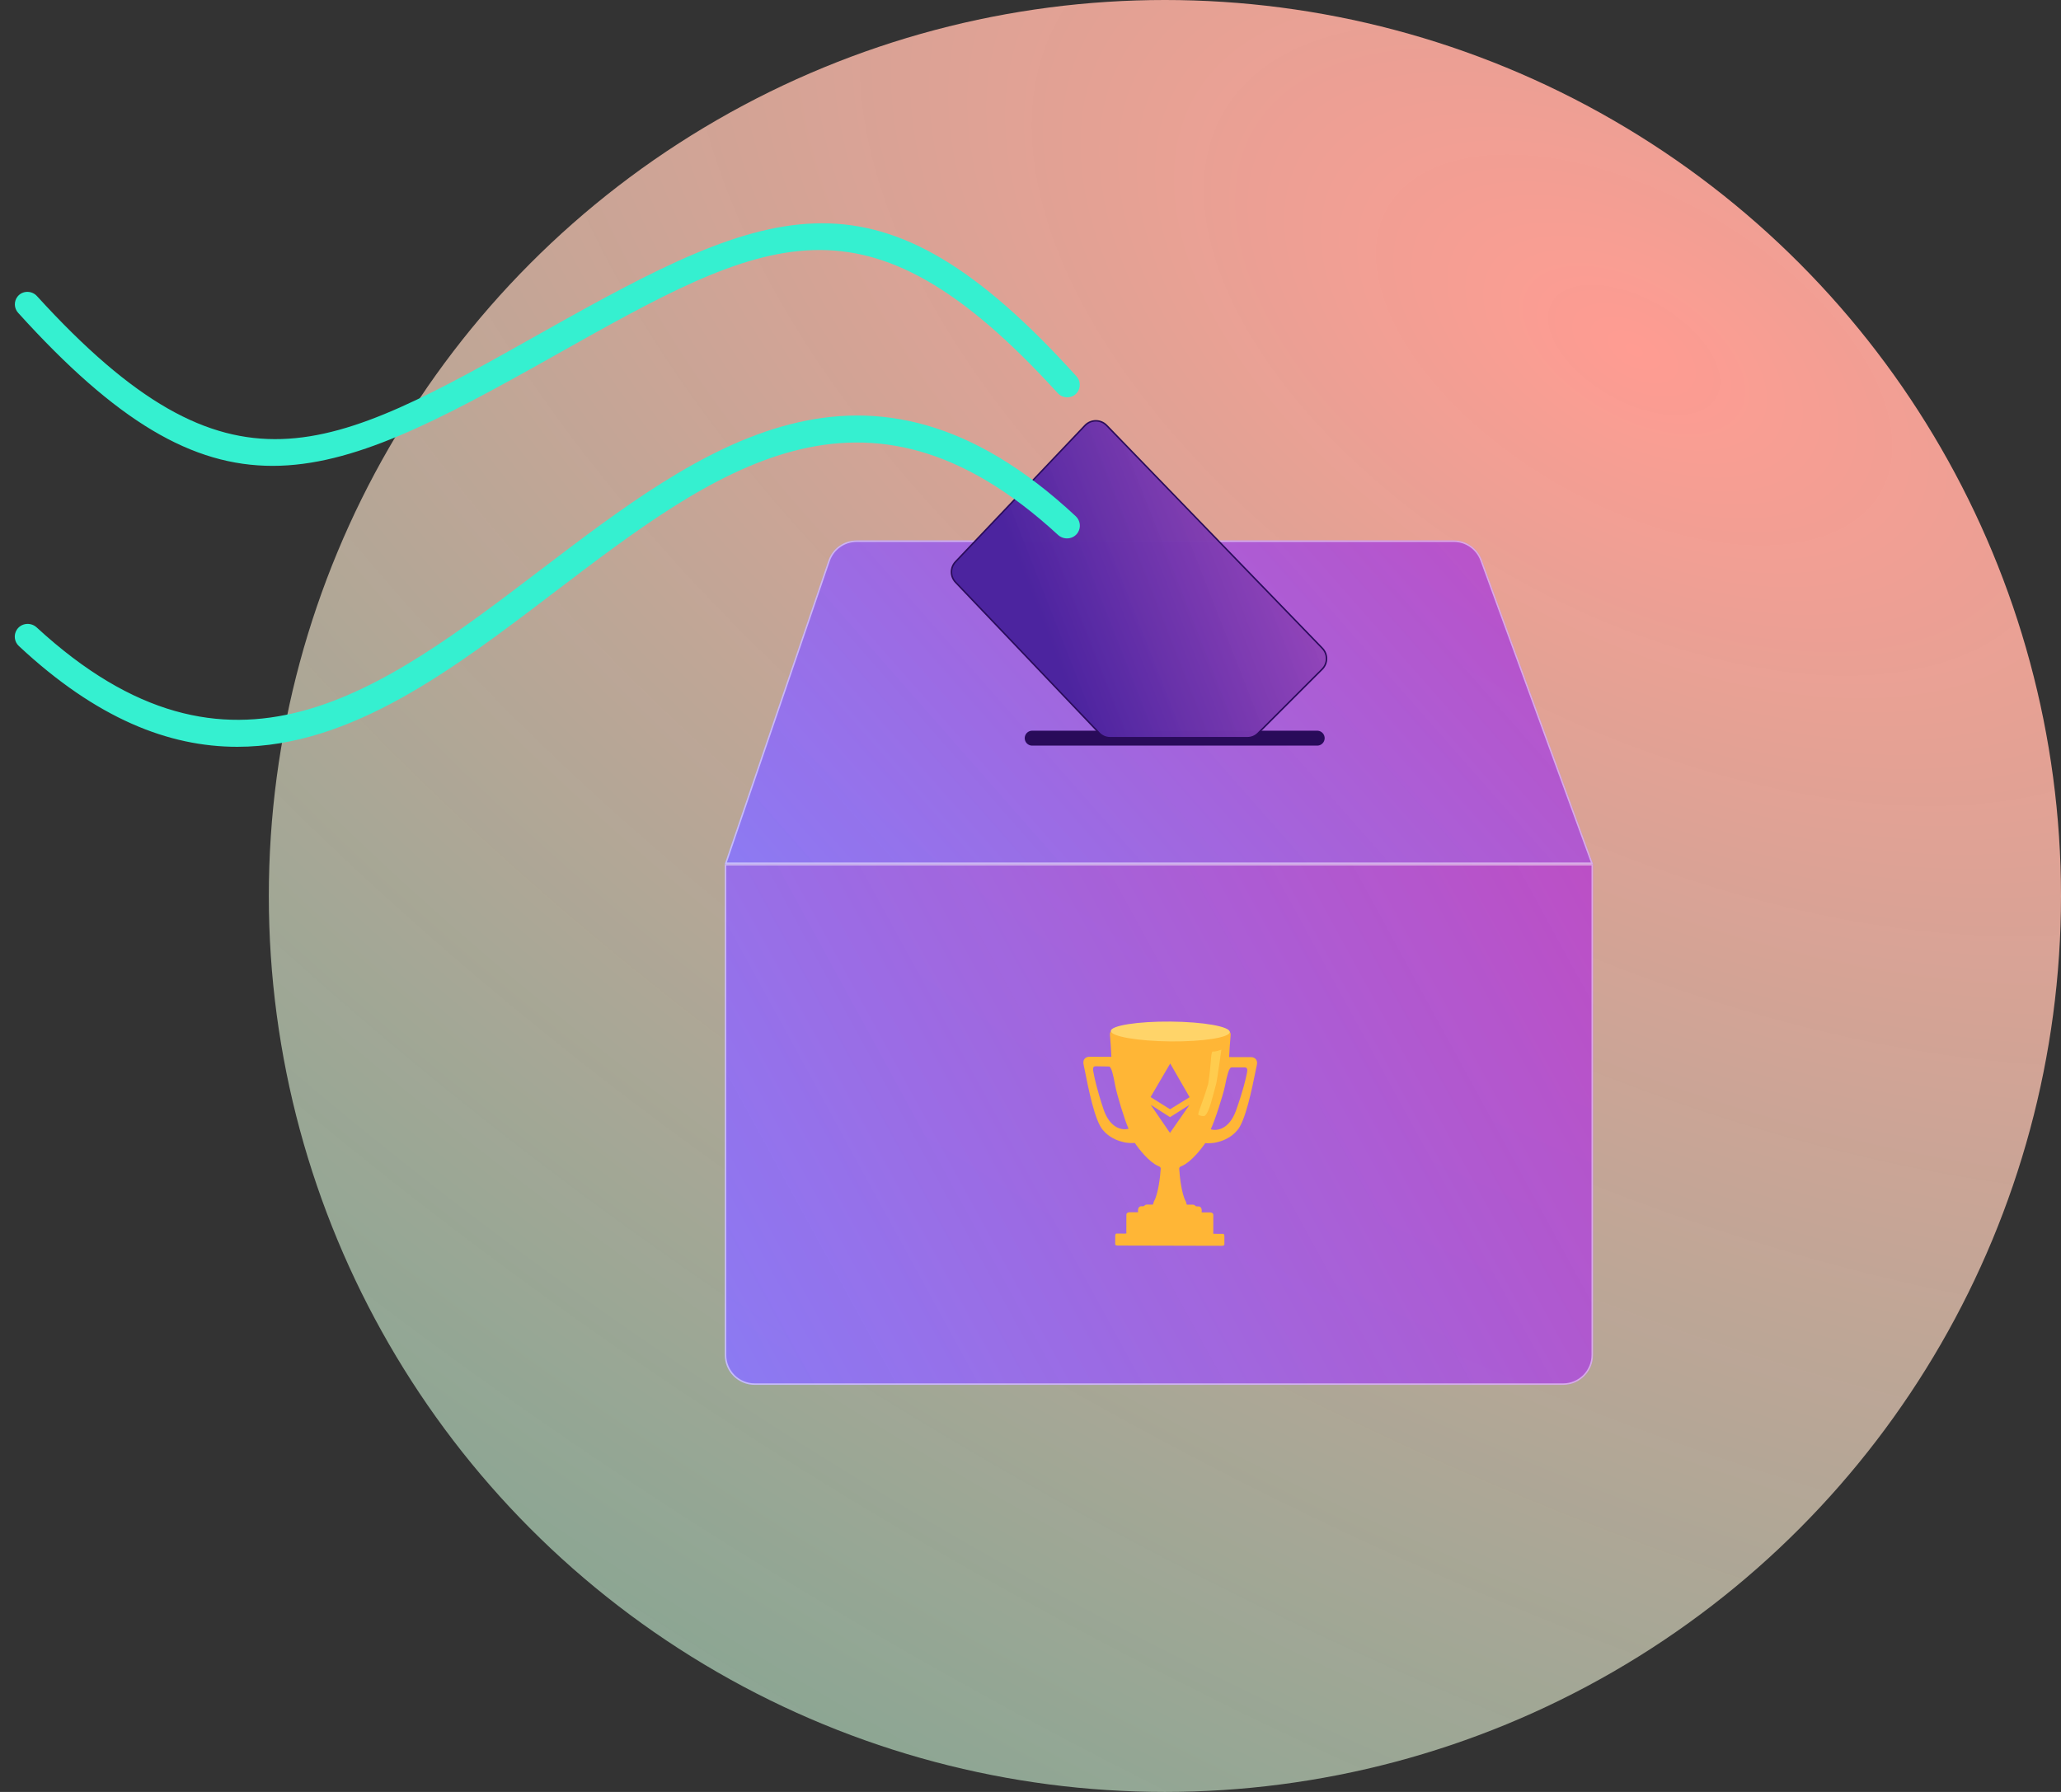 <svg width="138" height="120" viewBox="0 0 138 120" fill="none" xmlns="http://www.w3.org/2000/svg">
<rect x="0" y="0" width="138" height="120" fill="#333333" stroke="none"/>
<circle cx="78" cy="60" r="60" fill="url(#paint0_radial)"/>
<path d="M48.53 57.859H106.665V90.74C106.665 91.845 105.769 92.74 104.665 92.74H50.53C49.426 92.74 48.53 91.845 48.53 90.74V57.859Z" fill="url(#paint1_linear)"/>
<path d="M48.58 57.909H106.615V90.74C106.615 91.817 105.742 92.69 104.665 92.69H50.53C49.453 92.69 48.58 91.817 48.58 90.74V57.909Z" stroke="white" stroke-opacity="0.5" stroke-width="0.1"/>
<path d="M55.467 37.545C55.743 36.735 56.504 36.191 57.36 36.191H97.34C98.179 36.191 98.929 36.715 99.218 37.504L106.665 57.859H48.53L55.467 37.545Z" fill="url(#paint2_linear)"/>
<path d="M55.514 37.561C55.784 36.771 56.526 36.241 57.36 36.241H97.34C98.158 36.241 98.89 36.752 99.171 37.521L106.593 57.809H48.6L55.514 37.561Z" stroke="white" stroke-opacity="0.5" stroke-width="0.1"/>
<line x1="69.113" y1="49.432" x2="88.196" y2="49.432" stroke="#290B5A" stroke-linecap="round"/>
<path d="M63.983 38.994L73.602 49.093C73.79 49.291 74.052 49.403 74.326 49.403H83.524C83.79 49.403 84.044 49.298 84.231 49.11L88.528 44.814C88.914 44.428 88.919 43.804 88.539 43.411L74.094 28.484C73.698 28.076 73.042 28.079 72.65 28.491L63.982 37.615C63.615 38.002 63.616 38.608 63.983 38.994Z" fill="url(#paint3_linear)" stroke="#290B5A" stroke-width="0.1" stroke-linejoin="round"/>
<path fill-rule="evenodd" clip-rule="evenodd" d="M74.323 69.338C74.293 69.063 74.438 69.033 74.514 69.052C74.514 69.052 75.777 69.589 78.299 69.633C80.82 69.677 82.207 69.071 82.207 69.071C82.284 69.052 82.429 69.083 82.398 69.358C82.366 69.633 82.319 70.427 82.299 70.79L83.75 70.793C83.928 70.787 84.257 70.89 84.149 71.348C84.127 71.441 84.095 71.6 84.054 71.805C83.841 72.858 83.385 75.108 82.84 75.698C82.457 76.155 81.941 76.383 81.54 76.478C81.206 76.577 80.857 76.56 80.737 76.553C80.72 76.553 80.707 76.552 80.7 76.552C80.431 76.952 79.746 77.817 79.15 78.076C78.955 78.146 78.957 78.216 78.958 78.272L78.958 78.285C78.989 78.801 79.118 79.954 79.392 80.444C79.428 80.517 79.438 80.573 79.445 80.611C79.453 80.652 79.457 80.673 79.487 80.673L79.85 80.674C79.888 80.674 79.979 80.674 80.04 80.751C80.073 80.792 80.13 80.791 80.192 80.79C80.275 80.789 80.368 80.787 80.422 80.886C80.48 80.991 80.468 81.104 80.462 81.162C80.46 81.174 80.459 81.184 80.459 81.191L81.032 81.193C81.102 81.193 81.242 81.227 81.242 81.365L81.239 82.51C81.239 82.531 81.237 82.548 81.236 82.562C81.231 82.625 81.231 82.625 81.391 82.625L81.888 82.627C81.92 82.627 81.983 82.631 81.983 82.799L81.982 83.314C81.981 83.352 81.981 83.429 81.809 83.428L74.842 83.411C74.67 83.411 74.671 83.335 74.671 83.296L74.672 82.781C74.672 82.613 74.736 82.609 74.768 82.609L75.264 82.611C75.425 82.611 75.425 82.611 75.42 82.548C75.419 82.534 75.417 82.517 75.417 82.496L75.42 81.351C75.42 81.213 75.561 81.179 75.63 81.179L76.203 81.181C76.203 81.174 76.202 81.164 76.201 81.151C76.195 81.093 76.183 80.981 76.242 80.875C76.297 80.777 76.389 80.779 76.472 80.781C76.535 80.782 76.592 80.783 76.624 80.743C76.686 80.666 76.777 80.667 76.816 80.667L77.178 80.668C77.208 80.668 77.212 80.647 77.22 80.605C77.227 80.567 77.238 80.512 77.274 80.439C77.55 79.951 77.686 78.798 77.719 78.282L77.719 78.269C77.721 78.213 77.722 78.143 77.528 78.072C76.933 77.811 76.252 76.942 75.986 76.54C75.978 76.54 75.966 76.541 75.948 76.542C75.828 76.547 75.479 76.563 75.146 76.462C74.745 76.366 74.23 76.135 73.849 75.676C73.307 75.083 72.863 72.831 72.655 71.777L72.655 71.777L72.655 71.777L72.655 71.777L72.655 71.777C72.614 71.572 72.583 71.413 72.561 71.32C72.456 70.861 72.786 70.76 72.964 70.767L74.415 70.77C74.397 70.408 74.353 69.613 74.323 69.338ZM73.356 71.405C73.132 71.401 73.185 71.662 73.226 71.861C73.231 71.887 73.236 71.912 73.24 71.934C73.276 72.134 73.445 72.958 73.889 74.283C74.334 75.608 75.192 75.704 75.566 75.587C75.31 75.033 74.77 73.263 74.662 72.65C74.553 72.037 74.417 71.424 74.258 71.421L73.356 71.405ZM83.474 71.94C83.518 71.742 83.576 71.482 83.353 71.482L82.45 71.482C82.29 71.482 82.144 72.093 82.025 72.704C81.905 73.314 81.335 75.076 81.069 75.624C81.441 75.748 82.301 75.667 82.768 74.35C83.236 73.033 83.419 72.212 83.459 72.013C83.463 71.99 83.469 71.966 83.474 71.94ZM79.644 73.993L78.343 74.812L77.047 73.984L78.338 75.867L78.338 75.869L78.339 75.868L78.34 75.869L78.34 75.867L79.644 73.993ZM78.356 71.222L78.356 71.218L78.355 71.22L78.354 71.219L78.354 71.221L77.04 73.466L78.344 74.283L78.344 74.285L78.345 74.284L78.345 74.284L78.345 74.284L79.654 73.476L78.356 71.222Z" fill="#FFB636"/>
<path d="M82.344 69.111C82.341 69.477 80.567 69.759 78.382 69.74C76.198 69.721 74.376 69.407 74.379 69.041C74.382 68.674 76.209 68.393 78.394 68.412C80.579 68.431 82.347 68.744 82.344 69.111Z" fill="#FFD469"/>
<path d="M81.198 70.417C81.393 70.417 81.428 70.417 81.782 70.293C81.738 70.529 81.507 72.314 81.428 72.594C81.216 73.343 80.977 74.5 80.667 74.723C80.608 74.766 80.348 74.723 80.251 74.661C80.155 74.599 80.49 73.957 80.897 72.594C81.127 71.125 81.056 70.488 81.198 70.417Z" fill="#FFCC4E"/>
<path d="M36.276 38.228C30.896 42.324 25.685 46.29 20.186 47.733C17.44 48.454 14.624 48.545 11.679 47.706C8.734 46.868 5.655 45.098 2.387 42.089C2.039 41.768 1.469 41.821 1.208 42.227C1.013 42.532 1.06 42.935 1.326 43.184C6.523 48.041 11.336 49.911 15.889 49.911C19.695 49.911 23.31 48.605 26.804 46.666C30.298 44.728 33.679 42.153 37.017 39.611L37.019 39.61C42.399 35.514 47.61 31.549 53.11 30.105C55.856 29.384 58.673 29.294 61.617 30.131C64.562 30.969 67.641 32.738 70.909 35.747C71.257 36.068 71.827 36.015 72.087 35.609C72.284 35.302 72.228 34.893 71.963 34.645C68.491 31.403 65.19 29.493 62.023 28.583C58.854 27.672 55.825 27.764 52.898 28.518C47.053 30.021 41.613 34.164 36.283 38.223L36.276 38.228Z" fill="#35F0D0" stroke="#35F0D0" stroke-width="0.2"/>
<path d="M36.947 23.8L36.898 23.713L36.947 23.8C40.541 21.777 43.649 20.028 46.493 18.765C49.337 17.502 51.911 16.728 54.439 16.649C59.487 16.491 64.385 19.106 70.896 26.258C71.205 26.597 71.759 26.594 72.046 26.226C72.267 25.942 72.245 25.534 72.005 25.269C65.405 17.969 60.361 15.042 55.015 15.053C52.346 15.059 49.61 15.797 46.578 17.076C43.547 18.354 40.213 20.175 36.348 22.351L36.344 22.353C32.752 24.374 29.646 26.122 26.802 27.384C23.959 28.647 21.384 29.422 18.857 29.501C13.809 29.659 8.911 27.045 2.4 19.894C2.091 19.555 1.537 19.558 1.25 19.926C1.03 20.209 1.045 20.612 1.286 20.878C7.877 28.168 12.914 31.097 18.249 31.097C20.923 31.097 23.663 30.36 26.7 29.081C29.736 27.803 33.075 25.979 36.947 23.8Z" fill="#35F0D0" stroke="#35F0D0" stroke-width="0.2"/>
<defs>
<radialGradient id="paint0_radial" cx="0" cy="0" r="1" gradientUnits="userSpaceOnUse" gradientTransform="translate(111.488 23.721) rotate(118.772) scale(178.29 327.682)">
<stop stop-color="#FF9C92"/>
<stop offset="1" stop-color="#85FFDA" stop-opacity="0.5"/>
</radialGradient>
<linearGradient id="paint1_linear" x1="14.711" y1="114.876" x2="182.004" y2="23.409" gradientUnits="userSpaceOnUse">
<stop offset="0.125" stop-color="#8085FF"/>
<stop offset="0.771" stop-color="#D52DB0" stop-opacity="0.9"/>
</linearGradient>
<linearGradient id="paint2_linear" x1="14.711" y1="71.61" x2="137.161" y2="-36.161" gradientUnits="userSpaceOnUse">
<stop offset="0.125" stop-color="#8085FF"/>
<stop offset="0.771" stop-color="#D52DB0" stop-opacity="0.9"/>
</linearGradient>
<linearGradient id="paint3_linear" x1="48.262" y1="63.154" x2="132.164" y2="30.26" gradientUnits="userSpaceOnUse">
<stop offset="0.309" stop-color="#4C249F"/>
<stop offset="0.796" stop-color="#FF77E1" stop-opacity="0.9"/>
</linearGradient>
</defs>
</svg>
